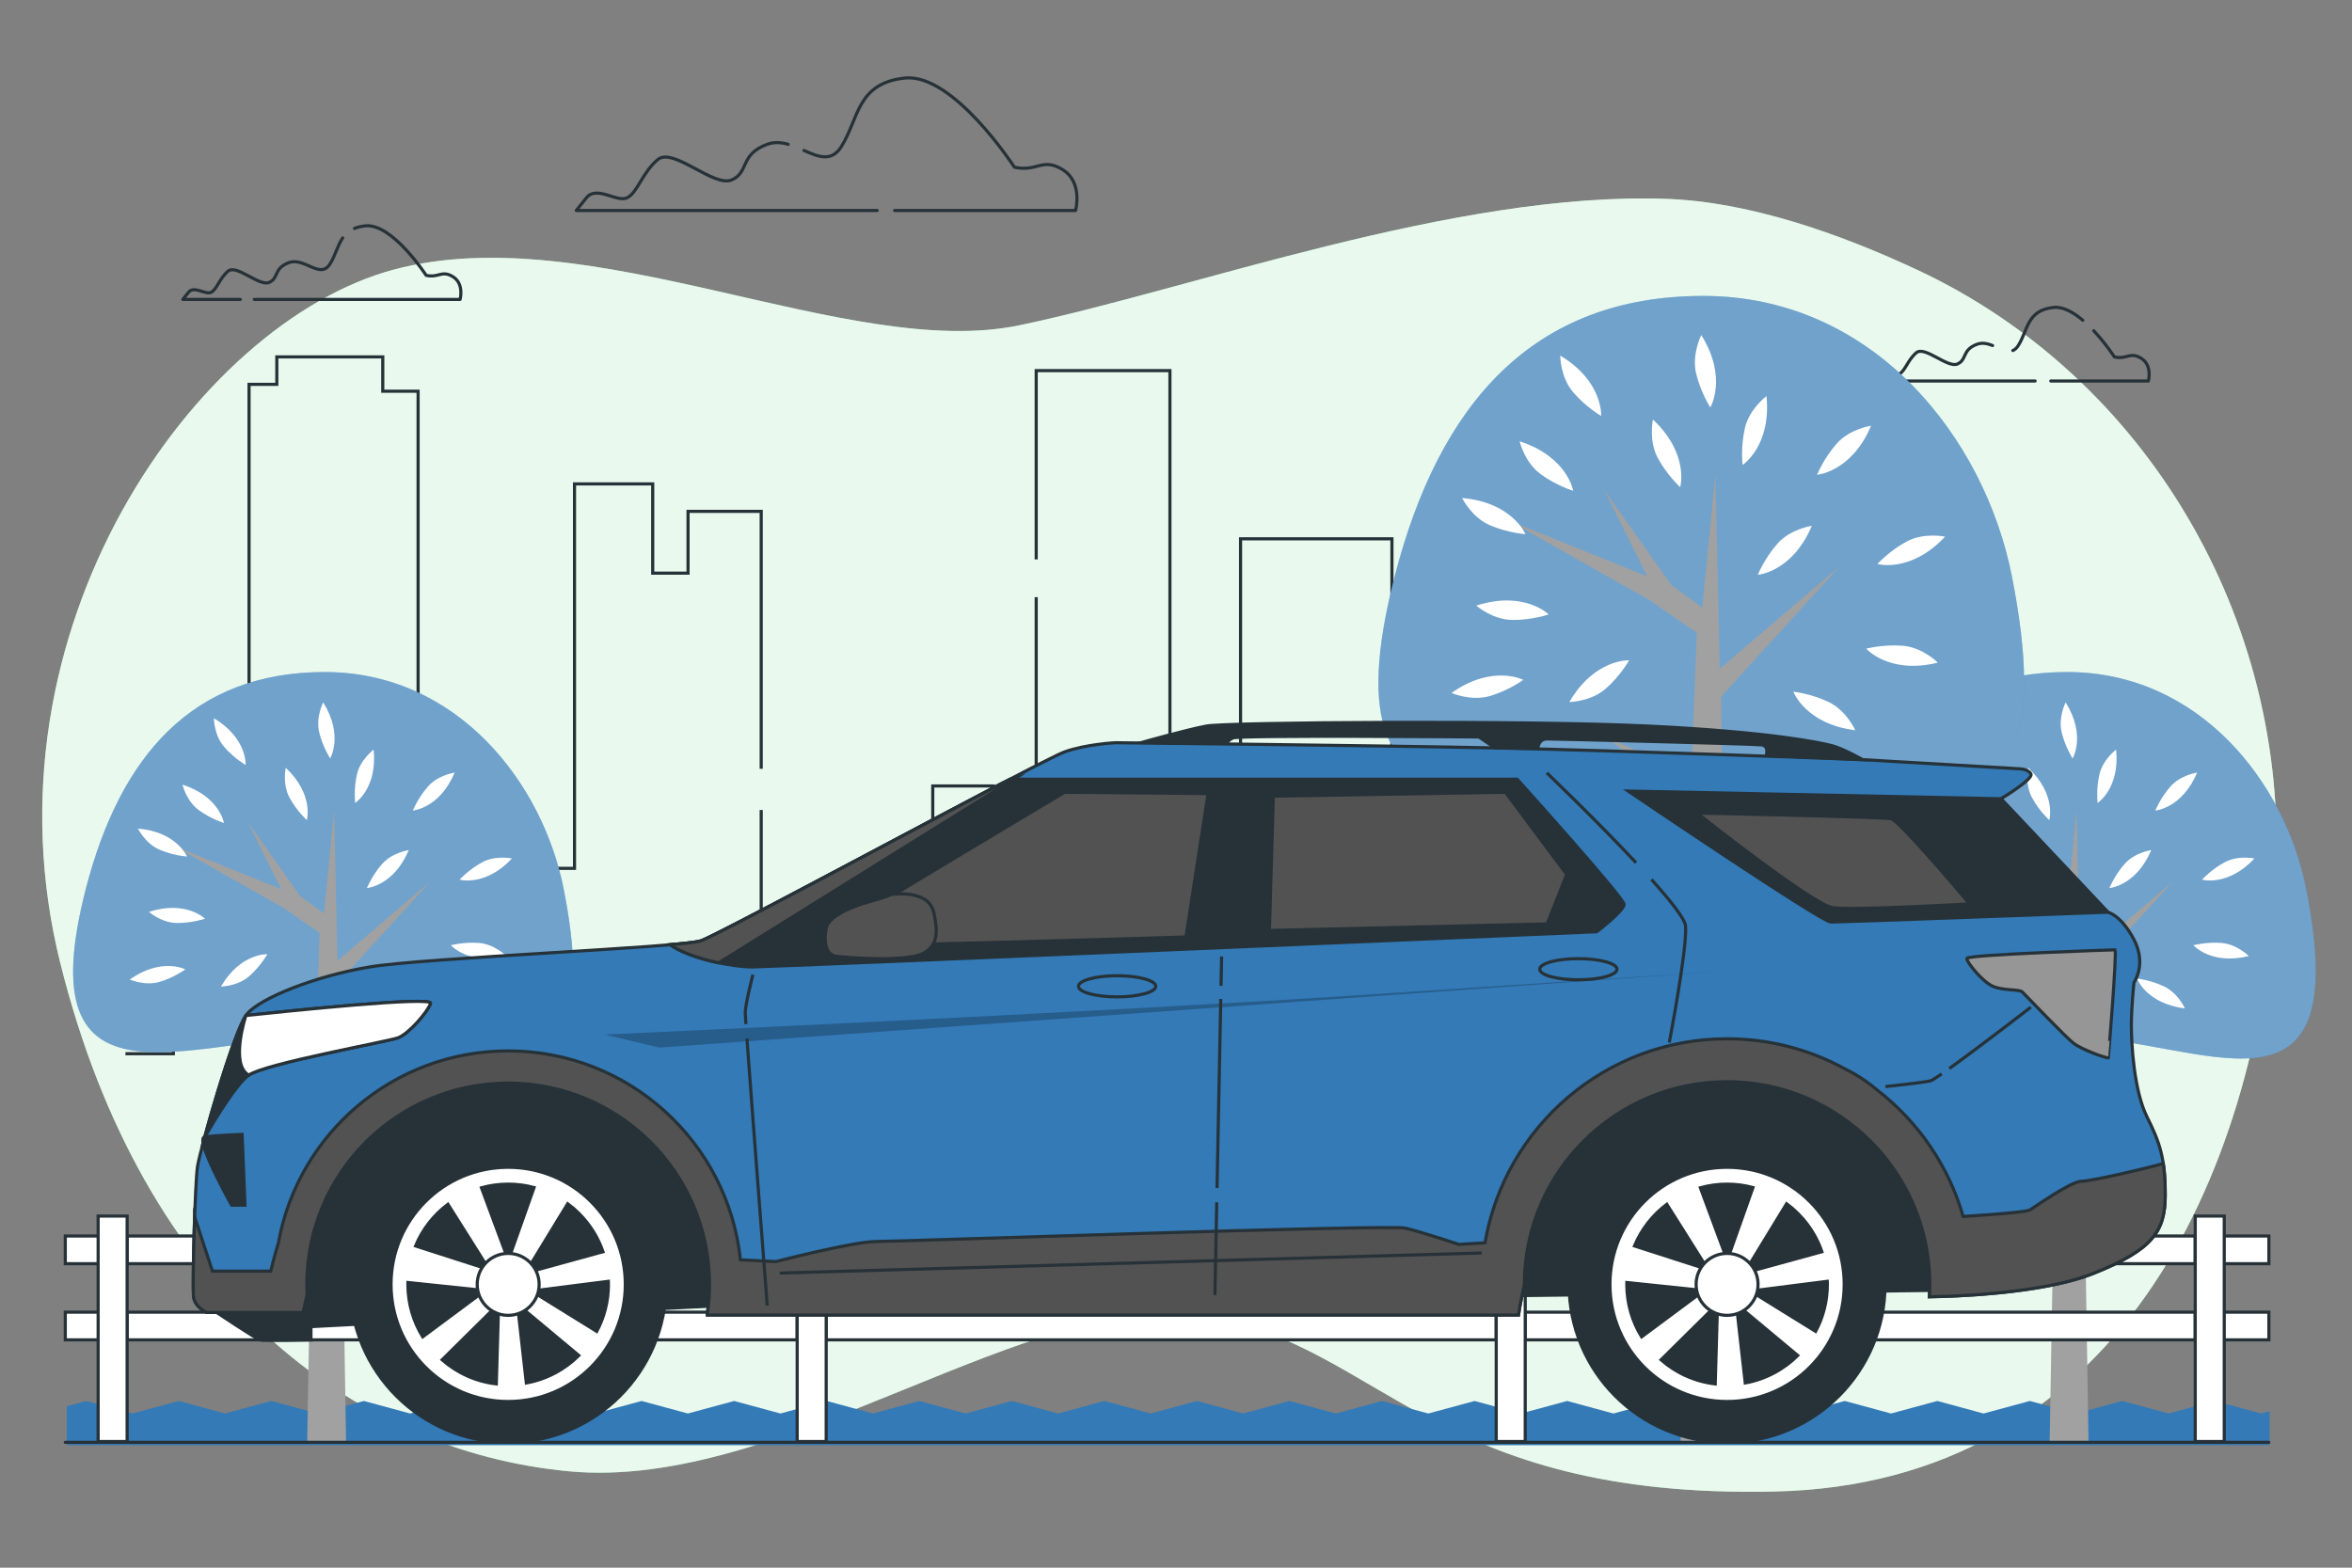 <?xml version="1.0" encoding="utf-8"?>
<!-- Generator: Adobe Illustrator 27.5.0, SVG Export Plug-In . SVG Version: 6.00 Build 0)  -->
<svg version="1.1" xmlns="http://www.w3.org/2000/svg" xmlns:xlink="http://www.w3.org/1999/xlink" x="0px" y="0px"
	 viewBox="0 0 750 500" style="enable-background:new 0 0 750 500;" xml:space="preserve">
<rect x="0" y="0" width="750" height="500" fill="#808080" stroke="none"/>
<g id="Background_Simple">
	<g>
		<path style="fill:#92E3A9;" d="M725.712,279.87c4.214-83.108-41.859-159.853-114.163-193.713
			c-25.258-11.828-53.94-21.791-80.187-22.731c-67.522-2.42-151.925,29.045-206.403,40.341S188.38,69.074,125.461,86.017
			C62.543,102.96-7.216,200.967,19.21,307.084C45.636,413.2,113.09,462.799,181.38,469.253s147.357-58.724,203.016-49.532
			c55.658,9.192,72.539,58.407,181.495,55.987c108.956-2.42,153.459-100.045,159.598-192.022
			C725.573,282.409,725.648,281.137,725.712,279.87z"/>
		<path style="opacity:0.8;fill:#FFFFFF;" d="M725.712,279.87c4.214-83.108-41.859-159.853-114.163-193.713
			c-25.258-11.828-53.94-21.791-80.187-22.731c-67.522-2.42-151.925,29.045-206.403,40.341S188.38,69.074,125.461,86.017
			C62.543,102.96-7.216,200.967,19.21,307.084C45.636,413.2,113.09,462.799,181.38,469.253s147.357-58.724,203.016-49.532
			c55.658,9.192,72.539,58.407,181.495,55.987c108.956-2.42,153.459-100.045,159.598-192.022
			C725.573,282.409,725.648,281.137,725.712,279.87z"/>
	</g>
</g>
<g id="Grass">
	<polygon style="fill:#337ab7;" points="723.719,460.937 723.719,450.099 721.035,450.826 706.283,446.826 691.527,450.826 
		676.774,446.826 662.023,450.826 647.271,446.826 632.514,450.826 617.76,446.826 603.009,450.826 588.254,446.826 
		573.499,450.826 558.746,446.826 543.991,450.826 529.235,446.826 514.482,450.826 499.726,446.826 484.971,450.826 
		470.216,446.826 455.459,450.826 440.704,446.826 425.946,450.826 411.191,446.826 396.433,450.826 381.677,446.826 
		366.92,450.826 352.163,446.826 337.406,450.826 322.649,446.826 307.89,450.826 293.132,446.826 278.375,450.826 263.617,446.826 
		248.859,450.826 234.101,446.826 219.341,450.826 204.584,446.826 189.826,450.826 175.069,446.826 160.313,450.826 
		145.555,446.826 130.794,450.826 116.036,446.826 101.276,450.826 86.516,446.826 71.754,450.826 56.996,446.826 42.234,450.826 
		27.475,446.826 21.295,448.5 21.295,460.937 	"/>
</g>
<g id="Clouds">
	<g>
		<g>
			<path style="fill:none;stroke:#263238;stroke-linecap:round;stroke-linejoin:round;stroke-miterlimit:10;" d="M81.08,95.492
				h65.639c0,0,1.353-4.963-2.256-7.218c-3.609-2.256-4.511,0.451-8.571-0.451c0,0-10.827-16.692-19.399-15.79
				c-1.365,0.144-2.501,0.425-3.459,0.816"/>
			<path style="fill:none;stroke:#263238;stroke-linecap:round;stroke-linejoin:round;stroke-miterlimit:10;" d="M109.27,75.896
				c-1.669,2.426-2.312,5.578-4.055,8.317c-3.158,4.962-8.12-2.256-13.083-0.451c-4.963,1.805-3.158,4.962-6.316,6.316
				s-10.376-5.865-13.083-3.609c-2.707,2.256-3.609,5.865-5.414,6.767c-1.804,0.902-5.413-2.256-7.218,0
				c-1.805,2.256-1.805,2.256-1.805,2.256H76.63"/>
		</g>
		<g>
			<path style="fill:none;stroke:#263238;stroke-linecap:round;stroke-linejoin:round;stroke-miterlimit:10;" d="M635.396,110.206
				c-1.593-0.622-3.253-1.029-4.914-0.425c-4.963,1.804-3.158,4.962-6.316,6.316s-10.376-5.865-13.083-3.609
				c-2.707,2.256-3.609,5.865-5.414,6.767c-1.805,0.902-5.414-2.256-7.218,0c-1.804,2.256-1.804,2.256-1.804,2.256h52.304"/>
			<path style="fill:none;stroke:#263238;stroke-linecap:round;stroke-linejoin:round;stroke-miterlimit:10;" d="M664.157,102.139
				c-3.004-2.545-6.298-4.404-9.314-4.087c-8.572,0.902-8.12,7.218-11.278,12.18c-0.525,0.826-1.101,1.314-1.717,1.563"/>
			<path style="fill:none;stroke:#263238;stroke-linecap:round;stroke-linejoin:round;stroke-miterlimit:10;" d="M653.958,121.511
				h31.11c0,0,1.353-4.962-2.256-7.218c-3.609-2.256-4.511,0.451-8.572-0.451c0,0-2.762-4.258-6.6-8.356"/>
		</g>
		<g>
			<path style="fill:none;stroke:#263238;stroke-linecap:round;stroke-linejoin:round;stroke-miterlimit:10;" d="M251.331,46.029
				c-2.183-0.622-4.417-0.825-6.651-0.013c-8.936,3.249-5.686,8.936-11.373,11.372c-5.686,2.437-18.683-10.56-23.557-6.498
				c-4.874,4.062-6.499,10.56-9.748,12.185c-3.249,1.625-9.748-4.062-12.997,0c-3.249,4.062-3.249,4.062-3.249,4.062h95.952"/>
			<path style="fill:none;stroke:#263238;stroke-linecap:round;stroke-linejoin:round;stroke-miterlimit:10;" d="M285.272,67.137
				h57.698c0,0,2.437-8.936-4.062-12.997c-6.498-4.062-8.123,0.812-15.434-0.812c0,0-19.496-30.056-34.93-28.431
				c-15.434,1.625-14.622,12.997-20.308,21.933c-3.147,4.945-7.289,3.173-11.875,1.154"/>
		</g>
	</g>
</g>
<g id="Buildings">
	<g>
		<polyline style="fill:none;stroke:#263238;stroke-miterlimit:10;" points="133.32,230.97 133.32,124.776 122.057,124.776 
			122.057,113.828 88.268,113.828 88.268,122.586 79.418,122.586 79.418,304.321 55.284,304.321 55.284,336.07 39.998,336.07 		"/>
		<polyline style="fill:none;stroke:#263238;stroke-miterlimit:10;" points="242.731,245.203 242.731,163.093 219.401,163.093 
			219.401,182.799 208.138,182.799 208.138,154.335 183.199,154.335 183.199,276.951 162.282,276.951 162.282,320.743 
			145.387,320.743 145.387,252.866 133.32,252.866 133.32,238.634 		"/>
		<polyline style="fill:none;stroke:#263238;stroke-miterlimit:10;" points="330.422,190.463 330.422,336.07 316.745,336.07 
			316.745,250.676 297.437,250.676 297.437,322.933 242.731,322.933 242.731,258.34 		"/>
		<polyline style="fill:none;stroke:#263238;stroke-miterlimit:10;" points="373.06,297.753 373.06,118.207 330.422,118.207 
			330.422,178.42 		"/>
		<polyline style="fill:none;stroke:#263238;stroke-miterlimit:10;" points="455.923,245.203 455.923,266.004 443.856,266.004 
			443.856,171.852 395.586,171.852 395.586,317.459 373.06,317.459 373.06,303.227 		"/>
		<polyline style="fill:none;stroke:#263238;stroke-miterlimit:10;" points="508.216,336.07 490.517,336.07 490.517,200.316 
			455.923,200.316 455.923,234.255 		"/>
	</g>
</g>
<g id="Trees">
	<g>
		<path style="fill:#337ab7;" d="M735.384,283.543c15.929,80.77-34.115,47.128-76.199,47.128c-42.084,0-95.41,27.392-76.199-47.128
			c10.977-42.58,34.115-69.201,76.199-69.201C701.269,214.342,728.667,249.482,735.384,283.543z"/>
		<path style="opacity:0.3;fill:#FFFFFF;" d="M735.384,283.543c15.929,80.77-34.115,47.128-76.199,47.128
			c-42.084,0-95.41,27.392-76.199-47.128c10.977-42.58,34.115-69.201,76.199-69.201
			C701.269,214.342,728.667,249.482,735.384,283.543z"/>
		<polygon style="fill:#A1A1A1;" points="635.168,323.341 655.691,339.003 653.589,460.02 665.99,460.02 663.608,313.318 
			692.958,281.035 663.253,306.419 662.173,258.351 658.932,291.297 651.293,285.756 634.628,262.132 645.34,283.606 
			610.864,269.693 646.001,289.548 657.564,297.562 656.232,332.522 		"/>
		<g>
			<path style="fill:#FFFFFF;" d="M646.745,244.873c0,0-1.124,5.204,1.212,9.521c2.336,4.318,5.529,7.186,5.529,7.186
				S655.804,253.367,646.745,244.873z"/>
			<path style="fill:#FFFFFF;" d="M603.121,290.84c0,0,4.013,3.499,8.922,3.54c4.908,0.042,8.963-1.368,8.963-1.368
				S614.934,287.013,603.121,290.84z"/>
			<path style="fill:#FFFFFF;" d="M597.008,312.408c0,0,4.871,2.151,9.57,0.733c4.7-1.417,8.153-3.966,8.153-3.966
				S607.154,305.247,597.008,312.408z"/>
			<path style="fill:#FFFFFF;" d="M626.098,314.654c0,0,5.324-0.071,9.008-3.315c3.684-3.244,5.764-6.999,5.764-6.999
				S632.345,303.921,626.098,314.654z"/>
			<path style="fill:#FFFFFF;" d="M613.825,250.255c0,0,1.207,5.186,5.164,8.091c3.957,2.905,8.07,4.134,8.07,4.134
				S625.645,254.062,613.825,250.255z"/>
			<path style="fill:#FFFFFF;" d="M700.622,246.411c0,0-5.272,0.747-8.513,4.433c-3.242,3.686-4.828,7.674-4.828,7.674
				S695.79,257.851,700.622,246.411z"/>
			<path style="fill:#FFFFFF;" d="M718.889,273.804c0,0-5.205-1.119-9.521,1.22c-4.315,2.339-7.181,5.535-7.181,5.535
				S710.403,282.871,718.889,273.804z"/>
			<path style="fill:#FFFFFF;" d="M717.102,304.921c0,0-3.753-3.777-8.646-4.168c-4.893-0.392-9.038,0.725-9.038,0.725
				S705.045,307.895,717.102,304.921z"/>
			<path style="fill:#FFFFFF;" d="M696.716,321.617c0,0-2.161-4.866-6.593-6.976c-4.432-2.11-8.703-2.544-8.703-2.544
				S684.391,320.099,696.716,321.617z"/>
			<path style="fill:#FFFFFF;" d="M685.987,271.128c0,0-5.272,0.747-8.514,4.433c-3.242,3.686-4.828,7.675-4.828,7.675
				S681.155,282.567,685.987,271.128z"/>
			<path style="fill:#FFFFFF;" d="M599.618,264.263c0,0,2.346,4.78,6.856,6.717c4.51,1.938,8.794,2.207,8.794,2.207
				S611.992,265.306,599.618,264.263z"/>
			<path style="fill:#FFFFFF;" d="M674.786,239.076c0,0-4.268,3.183-5.345,7.972c-1.077,4.789-0.556,9.05-0.556,9.05
				S676.032,251.431,674.786,239.076z"/>
			<path style="fill:#FFFFFF;" d="M658.69,224.014c0,0-2.423,4.741-1.274,9.514c1.148,4.773,3.498,8.365,3.498,8.365
				S665.265,234.548,658.69,224.014z"/>
			<path style="fill:#FFFFFF;" d="M623.847,229.077c0,0,0,5.324,3.195,9.051c3.194,3.727,6.921,5.857,6.921,5.857
				S634.496,235.466,623.847,229.077z"/>
		</g>
	</g>
	<g>
		<path style="fill:#337ab7;" d="M179.751,283.543c15.929,80.77-34.115,47.128-76.199,47.128s-95.41,27.392-76.199-47.128
			c10.977-42.58,34.115-69.201,76.199-69.201S173.033,249.482,179.751,283.543z"/>
		<path style="opacity:0.3;fill:#FFFFFF;" d="M179.751,283.543c15.929,80.77-34.115,47.128-76.199,47.128
			s-95.41,27.392-76.199-47.128c10.977-42.58,34.115-69.201,76.199-69.201S173.033,249.482,179.751,283.543z"/>
		<polygon style="fill:#A1A1A1;" points="79.534,323.341 100.058,339.003 97.956,460.02 110.356,460.02 107.974,313.318 
			137.324,281.035 107.619,306.419 106.539,258.351 103.298,291.297 95.66,285.756 78.994,262.132 89.707,283.606 55.23,269.693 
			90.367,289.548 101.931,297.562 100.598,332.522 		"/>
		<g>
			<path style="fill:#FFFFFF;" d="M91.111,244.873c0,0-1.124,5.204,1.212,9.521c2.336,4.318,5.529,7.186,5.529,7.186
				S100.171,253.367,91.111,244.873z"/>
			<path style="fill:#FFFFFF;" d="M47.487,290.84c0,0,4.013,3.499,8.922,3.54c4.908,0.042,8.963-1.368,8.963-1.368
				S59.301,287.013,47.487,290.84z"/>
			<path style="fill:#FFFFFF;" d="M41.375,312.408c0,0,4.871,2.151,9.57,0.733c4.7-1.417,8.153-3.966,8.153-3.966
				S51.52,305.247,41.375,312.408z"/>
			<path style="fill:#FFFFFF;" d="M70.465,314.654c0,0,5.324-0.071,9.008-3.315c3.684-3.244,5.764-6.999,5.764-6.999
				S76.712,303.921,70.465,314.654z"/>
			<path style="fill:#FFFFFF;" d="M58.191,250.255c0,0,1.207,5.186,5.164,8.091c3.957,2.905,8.07,4.134,8.07,4.134
				S70.011,254.062,58.191,250.255z"/>
			<path style="fill:#FFFFFF;" d="M144.989,246.411c0,0-5.272,0.747-8.514,4.433c-3.242,3.686-4.828,7.674-4.828,7.674
				S140.157,257.851,144.989,246.411z"/>
			<path style="fill:#FFFFFF;" d="M163.255,273.804c0,0-5.205-1.119-9.521,1.22c-4.315,2.339-7.181,5.535-7.181,5.535
				S154.77,282.871,163.255,273.804z"/>
			<path style="fill:#FFFFFF;" d="M161.469,304.921c0,0-3.753-3.777-8.646-4.168c-4.893-0.392-9.038,0.725-9.038,0.725
				S149.412,307.895,161.469,304.921z"/>
			<path style="fill:#FFFFFF;" d="M141.083,321.617c0,0-2.161-4.866-6.593-6.976c-4.432-2.11-8.703-2.544-8.703-2.544
				S128.758,320.099,141.083,321.617z"/>
			<path style="fill:#FFFFFF;" d="M130.354,271.128c0,0-5.272,0.747-8.514,4.433c-3.242,3.686-4.828,7.675-4.828,7.675
				S125.522,282.567,130.354,271.128z"/>
			<path style="fill:#FFFFFF;" d="M43.984,264.263c0,0,2.346,4.78,6.856,6.717c4.51,1.938,8.794,2.207,8.794,2.207
				S56.359,265.306,43.984,264.263z"/>
			<path style="fill:#FFFFFF;" d="M119.152,239.076c0,0-4.268,3.183-5.345,7.972c-1.077,4.789-0.556,9.05-0.556,9.05
				S120.398,251.431,119.152,239.076z"/>
			<path style="fill:#FFFFFF;" d="M103.056,224.014c0,0-2.423,4.741-1.274,9.514c1.148,4.773,3.498,8.365,3.498,8.365
				S109.631,234.548,103.056,224.014z"/>
			<path style="fill:#FFFFFF;" d="M68.214,229.077c0,0,0,5.324,3.195,9.051c3.194,3.727,6.921,5.857,6.921,5.857
				S78.863,235.466,68.214,229.077z"/>
		</g>
	</g>
	<g>
		<path style="fill:#337ab7;" d="M641.538,183.736c20.568,104.294-44.051,60.854-98.391,60.854
			c-54.34,0-123.197,35.37-98.391-60.854c14.174-54.981,44.051-89.355,98.391-89.355C597.487,94.38,632.864,139.755,641.538,183.736
			z"/>
		<path style="opacity:0.3;fill:#FFFFFF;" d="M641.538,183.736c20.568,104.294-44.051,60.854-98.391,60.854
			c-54.34,0-123.197,35.37-98.391-60.854c14.174-54.981,44.051-89.355,98.391-89.355C597.487,94.38,632.864,139.755,641.538,183.736
			z"/>
		<polygon style="fill:#A1A1A1;" points="512.134,235.123 538.635,255.348 535.92,459.887 551.932,459.887 548.857,222.182 
			586.755,180.497 548.398,213.274 547.004,151.207 542.819,193.747 532.956,186.593 511.437,156.088 525.269,183.816 
			480.752,165.852 526.122,191.489 541.053,201.837 539.332,246.979 		"/>
		<g>
			<path style="fill:#FFFFFF;" d="M527.083,133.803c0,0-1.452,6.72,1.564,12.295c3.016,5.575,7.139,9.279,7.139,9.279
				S538.781,144.77,527.083,133.803z"/>
			<path style="fill:#FFFFFF;" d="M470.753,193.158c0,0,5.182,4.518,11.52,4.571c6.338,0.053,11.574-1.766,11.574-1.766
				S486.008,188.216,470.753,193.158z"/>
			<path style="fill:#FFFFFF;" d="M462.861,221.007c0,0,6.289,2.777,12.358,0.947c6.069-1.83,10.528-5.122,10.528-5.122
				S475.961,211.76,462.861,221.007z"/>
			<path style="fill:#FFFFFF;" d="M500.423,223.907c0,0,6.874-0.092,11.631-4.28c4.757-4.189,7.443-9.037,7.443-9.037
				S508.489,210.048,500.423,223.907z"/>
			<path style="fill:#FFFFFF;" d="M484.575,140.752c0,0,1.559,6.696,6.668,10.447c5.109,3.751,10.42,5.338,10.42,5.338
				S499.838,145.669,484.575,140.752z"/>
			<path style="fill:#FFFFFF;" d="M596.652,135.789c0,0-6.807,0.965-10.993,5.724c-4.186,4.759-6.234,9.91-6.234,9.91
				S590.412,150.56,596.652,135.789z"/>
			<path style="fill:#FFFFFF;" d="M620.238,171.16c0,0-6.721-1.446-12.293,1.575c-5.572,3.021-9.273,7.147-9.273,7.147
				S609.281,182.867,620.238,171.16z"/>
			<path style="fill:#FFFFFF;" d="M617.931,211.339c0,0-4.846-4.876-11.164-5.382c-6.318-0.506-11.67,0.936-11.67,0.936
				S602.363,215.18,617.931,211.339z"/>
			<path style="fill:#FFFFFF;" d="M591.608,232.898c0,0-2.79-6.283-8.513-9.008c-5.723-2.724-11.237-3.285-11.237-3.285
				S575.693,230.939,591.608,232.898z"/>
			<path style="fill:#FFFFFF;" d="M577.755,167.704c0,0-6.807,0.964-10.993,5.724c-4.186,4.759-6.234,9.91-6.234,9.91
				S571.515,182.475,577.755,167.704z"/>
			<path style="fill:#FFFFFF;" d="M466.23,158.841c0,0,3.03,6.171,8.853,8.674c5.824,2.502,11.355,2.85,11.355,2.85
				S482.208,160.188,466.23,158.841z"/>
			<path style="fill:#FFFFFF;" d="M563.291,126.317c0,0-5.511,4.11-6.902,10.294c-1.391,6.184-0.718,11.686-0.718,11.686
				S564.899,142.271,563.291,126.317z"/>
			<path style="fill:#FFFFFF;" d="M542.507,106.868c0,0-3.128,6.122-1.645,12.284c1.483,6.162,4.517,10.801,4.517,10.801
				S550.996,120.471,542.507,106.868z"/>
			<path style="fill:#FFFFFF;" d="M497.517,113.407c0,0,0,6.875,4.125,11.687c4.125,4.812,8.937,7.562,8.937,7.562
				S511.267,121.657,497.517,113.407z"/>
		</g>
	</g>
</g>
<g id="Plants">
	<g>
		<g>
			<polyline style="fill:#FFFFFF;stroke:#263238;stroke-miterlimit:10;" points="709.262,418.505 723.492,418.505 723.492,427.336 
				709.262,427.336 			"/>
			<rect x="263.452" y="418.505" style="fill:#FFFFFF;stroke:#263238;stroke-miterlimit:10;" width="213.66" height="8.83"/>
			<polyline style="fill:#FFFFFF;stroke:#263238;stroke-miterlimit:10;" points="31.292,418.505 20.822,418.505 20.822,427.336 
				31.292,427.336 			"/>
			<rect x="40.542" y="418.505" style="fill:#FFFFFF;stroke:#263238;stroke-miterlimit:10;" width="213.66" height="8.83"/>
			<rect x="486.362" y="418.505" style="fill:#FFFFFF;stroke:#263238;stroke-miterlimit:10;" width="213.65" height="8.83"/>
		</g>
		<g>
			<polyline style="fill:#FFFFFF;stroke:#263238;stroke-miterlimit:10;" points="709.262,394.211 723.492,394.211 723.492,403.041 
				709.262,403.041 			"/>
			<rect x="263.452" y="394.211" style="fill:#FFFFFF;stroke:#263238;stroke-miterlimit:10;" width="213.66" height="8.83"/>
			<polyline style="fill:#FFFFFF;stroke:#263238;stroke-miterlimit:10;" points="31.292,394.211 20.822,394.211 20.822,403.041 
				31.292,403.041 			"/>
			<rect x="40.542" y="394.211" style="fill:#FFFFFF;stroke:#263238;stroke-miterlimit:10;" width="213.66" height="8.83"/>
			<rect x="486.362" y="394.211" style="fill:#FFFFFF;stroke:#263238;stroke-miterlimit:10;" width="213.65" height="8.83"/>
		</g>
		<rect x="700.012" y="387.855" style="fill:#FFFFFF;stroke:#263238;stroke-miterlimit:10;" width="9.25" height="71.9"/>
		<rect x="477.112" y="387.855" style="fill:#FFFFFF;stroke:#263238;stroke-miterlimit:10;" width="9.25" height="71.9"/>
		<rect x="254.202" y="387.855" style="fill:#FFFFFF;stroke:#263238;stroke-miterlimit:10;" width="9.25" height="71.9"/>
		<rect x="31.292" y="387.855" style="fill:#FFFFFF;stroke:#263238;stroke-miterlimit:10;" width="9.25" height="71.9"/>
	</g>
</g>
<g id="Car">
	<g>
		<path style="fill:#263238;stroke:#263238;stroke-miterlimit:10;" d="M68.05,417.927c0,0,13.726,9.151,14.946,9.456
			c1.22,0.305,16.166,0,16.166,0v-4.27l130.55-6.71l389.514-4.88c0,0,0.61-22.267-9.761-39.958
			c-10.371-17.691-29.282-31.112-50.024-32.942c-20.741-1.83-46.058,4.575-58.564,15.556
			c-12.506,10.981-24.097,53.989-24.097,53.989l-239.443,3.05c0,0-6.406-34.467-28.977-53.074
			c-22.572-18.606-54.294-22.877-82.356-14.336c-28.062,8.541-36.298,63.445-36.298,63.445L68.05,417.927z"/>
		<path style="fill:#337ab7;stroke:#263238;stroke-miterlimit:10;" d="M684.628,356.22c-4.158-8.316-4.99-23.286-4.99-29.107
			c0-5.821,0.832-13.722,0.832-13.722s4.158-5.821,0-13.722c-4.158-7.9-8.316-8.732-8.316-8.732l-34.097-36.176
			c0,0,10.395-6.237,9.564-7.9c-0.832-1.663-3.742-1.663-3.742-1.663l-49.898-2.911c0,0-76.51-2.911-117.26-3.742
			c-40.75-0.832-121.002-1.663-121.002-1.663s-9.148,0.416-16.217,2.911c-7.069,2.495-109.775,58.214-116.012,60.293
			c-6.237,2.079-88.153,5.406-105.617,8.316c-17.464,2.911-34.928,9.979-39.087,14.969c-4.158,4.99-14.969,43.245-15.801,48.65
			c-0.832,5.406-1.663,38.255-1.247,41.582c0.416,3.327,4.158,4.99,4.158,4.99h30.77c0,0,0.438-2.188,1.262-5.711
			c-0.053-1.072-0.082-2.151-0.082-3.236c0-35.456,28.743-64.199,64.199-64.199c35.456,0,64.199,28.743,64.199,64.199
			c0,3.253-0.247,6.448-0.714,9.572c0.024,0.126,0.039,0.208,0.039,0.208h258.637c0,0,0.544-3.841,1.878-9.658
			c0-0.041-0.003-0.081-0.003-0.121c0-35.704,28.943-64.647,64.647-64.647c35.703,0,64.647,28.943,64.647,64.647
			c0,1.326-0.053,2.64-0.131,3.946c6.462-0.086,35.756-0.841,52.337-7.473c18.712-7.485,22.87-13.306,22.87-24.949
			C690.449,369.526,688.786,364.536,684.628,356.22z"/>
		<path style="opacity:0.24;" d="M192.858,329.957c0,0,154.105-6.942,239.488-12.495c85.383-5.553,115.926-7.636,115.926-7.636
			l-338.06,24.296L192.858,329.957z"/>
		<path style="fill:#525252;stroke:#263238;stroke-miterlimit:10;" d="M690.432,379.334c-0.003-0.197-0.007-0.391-0.012-0.584
			c-0.005-0.206-0.012-0.402-0.018-0.603c-0.006-0.194-0.011-0.392-0.018-0.582c-0.011-0.307-0.024-0.611-0.039-0.908
			c-0.014-0.282-0.029-0.558-0.046-0.833c-0.004-0.067-0.007-0.138-0.011-0.205c-0.021-0.323-0.044-0.639-0.069-0.952
			c-0.01-0.13-0.021-0.259-0.032-0.387c-0.096-1.114-0.218-2.167-0.369-3.169c-6.323,1.789-23.249,5.639-26.059,5.639
			c-3.355,0-14.946,8.236-16.471,9.151c-1.326,0.796-17.165,1.821-21.286,2.076c-4.652-16.188-14.375-30.22-27.349-40.274
			c-2.286-1.923-4.683-3.658-7.184-5.115c-0.931-0.542-1.984-1.102-3.131-1.667c-11.164-6.123-23.979-9.611-37.611-9.611
			c-38.743,0-70.896,28.133-77.196,65.081l-8.341,0.491c0,0-11.896-3.965-17.081-5.186c-5.185-1.22-161.357,4.27-168.677,4.27
			c-7.321,0-32.027,6.405-32.027,6.405l-11.303-0.565c-3.918-37.443-35.576-66.63-74.056-66.63
			c-36.604,0-67.018,26.418-73.27,61.222c-1.658,5.422-2.422,9.024-2.422,9.024H67.745l-5.681-17.314c0,0.001,0,0.003,0,0.004
			c0,0.003,0,0.005,0,0.008c-0.009,0.248-0.017,0.498-0.025,0.747c0,0.016-0.001,0.033-0.002,0.049
			c-0.007,0.222-0.015,0.444-0.022,0.667c-0.011,0.335-0.022,0.67-0.032,1.006c-0.009,0.279-0.017,0.559-0.026,0.839
			c-0.008,0.249-0.015,0.498-0.023,0.747c-0.01,0.333-0.019,0.665-0.029,0.997c-0.009,0.31-0.017,0.618-0.026,0.927
			c-0.007,0.248-0.013,0.495-0.02,0.742c-0.008,0.292-0.015,0.583-0.023,0.874c-0.002,0.098-0.005,0.196-0.007,0.294
			c-0.006,0.229-0.012,0.458-0.017,0.686c-0.005,0.212-0.01,0.424-0.015,0.635c-0.01,0.414-0.019,0.826-0.028,1.234
			c-0.004,0.161-0.007,0.32-0.01,0.479c-0.006,0.283-0.012,0.563-0.017,0.842c-0.001,0.069-0.003,0.138-0.004,0.207
			c-0.004,0.186-0.007,0.372-0.011,0.556c-0.007,0.364-0.014,0.724-0.02,1.08c-0.003,0.164-0.006,0.327-0.009,0.489
			c-0.007,0.41-0.014,0.816-0.02,1.213c-0.002,0.126-0.004,0.251-0.006,0.376c-0.005,0.357-0.01,0.708-0.014,1.052
			c-0.001,0.11-0.003,0.221-0.004,0.33c-0.004,0.366-0.008,0.723-0.011,1.073c-0.001,0.11-0.002,0.221-0.003,0.33
			c-0.001,0.157-0.002,0.304-0.003,0.458c-0.001,0.214-0.003,0.433-0.005,0.639c0,0.075-0.001,0.148-0.001,0.223
			c0,0.091,0,0.176-0.001,0.266c-0.001,0.266-0.002,0.532-0.002,0.782c0,0.012,0,0.025,0,0.038c0,0.191,0.001,0.364,0.001,0.546
			c0,0.141,0,0.289,0.001,0.425c0,0.069,0.001,0.138,0.001,0.206c0.001,0.118,0.002,0.223,0.003,0.336
			c0.001,0.171,0.003,0.348,0.004,0.508c0.001,0.052,0.001,0.102,0.002,0.152c0.004,0.269,0.008,0.526,0.013,0.759
			c0,0.003,0,0.005,0,0.008c0.005,0.235,0.012,0.444,0.019,0.64c0.001,0.035,0.003,0.072,0.004,0.106
			c0.007,0.182,0.015,0.345,0.025,0.487c0.002,0.026,0.004,0.049,0.005,0.074c0.01,0.14,0.02,0.265,0.032,0.359
			c0.416,3.327,4.158,4.99,4.158,4.99h22.234h8.536c0,0,0.438-2.188,1.262-5.711c-0.053-1.072-0.082-2.151-0.082-3.236
			c0-35.456,28.743-64.199,64.199-64.199c35.456,0,64.199,28.743,64.199,64.199c0,3.253-0.247,6.448-0.714,9.572
			c0.024,0.126,0.039,0.208,0.039,0.208h10.286h237.167h11.184c0,0,0.544-3.841,1.878-9.658c0-0.041-0.003-0.081-0.003-0.121
			c0-35.704,28.943-64.647,64.647-64.647c35.703,0,64.647,28.943,64.647,64.647c0,1.326-0.053,2.64-0.131,3.946
			c2.271-0.03,7.367-0.144,13.734-0.566l0,0c0.692-0.046,1.401-0.096,2.121-0.149c0.08-0.006,0.161-0.012,0.241-0.018
			c1.494-0.112,3.04-0.24,4.627-0.389c0.024-0.002,0.048-0.005,0.072-0.007c0.724-0.068,1.458-0.141,2.196-0.217
			c0.16-0.017,0.32-0.034,0.48-0.051c0.646-0.068,1.296-0.14,1.948-0.215c0.15-0.017,0.3-0.034,0.451-0.052
			c1.567-0.183,3.151-0.387,4.737-0.613c0.209-0.03,0.417-0.061,0.626-0.091c0.587-0.086,1.174-0.175,1.76-0.267
			c0.228-0.036,0.457-0.072,0.685-0.108c0.672-0.109,1.344-0.222,2.012-0.339c0.111-0.02,0.222-0.037,0.332-0.057
			c0.769-0.137,1.534-0.281,2.295-0.43c0.203-0.04,0.405-0.082,0.607-0.123c0.561-0.113,1.12-0.229,1.674-0.349
			c0.245-0.053,0.49-0.107,0.733-0.161c0.555-0.124,1.104-0.252,1.649-0.384c0.194-0.047,0.391-0.092,0.584-0.14
			c0.721-0.179,1.434-0.364,2.135-0.556c0.141-0.039,0.277-0.08,0.416-0.119c0.562-0.158,1.117-0.319,1.663-0.486
			c0.22-0.067,0.437-0.136,0.654-0.205c0.482-0.153,0.957-0.31,1.425-0.47c0.198-0.068,0.398-0.135,0.594-0.204
			c0.643-0.228,1.275-0.462,1.885-0.706c18.712-7.485,22.87-13.306,22.87-24.949C690.449,380.535,690.442,379.93,690.432,379.334z"
			/>
		<path style="fill:#263238;stroke:#263238;stroke-miterlimit:10;" d="M323.285,248.524h-1.24
			c-31.407,16.369-93.739,49.955-98.556,51.561c-1.115,0.372-4.661,0.784-9.816,1.226c6.857,4.722,20.37,7.09,26.033,7.09
			c5.821,0,269.448-11.227,269.448-11.227s8.732-6.653,8.732-8.732s-34.097-39.918-34.097-39.918H323.285z"/>
		<path style="fill:#525252;stroke:#263238;stroke-miterlimit:10;" d="M319.701,249.747c-32.058,16.759-91.512,48.771-96.212,50.337
			c-1.115,0.372-4.661,0.784-9.816,1.226c3.906,2.69,9.969,4.613,15.513,5.773l94.099-58.56L319.701,249.747z"/>
		<path style="fill:#525252;stroke:#263238;stroke-miterlimit:10;" d="M339.501,252.682c0,0-67.778,40.334-70.689,42.829
			s-1.663,4.99,0.832,5.821s108.528-2.495,108.528-2.495l7.069-45.74L339.501,252.682z"/>
		<polygon style="fill:#525252;stroke:#263238;stroke-miterlimit:10;" points="406.032,253.929 404.784,296.758 493.353,294.679 
			499.59,278.878 480.047,252.682 		"/>
		<path style="fill:#525252;stroke:#263238;stroke-miterlimit:10;" d="M284.24,285.259c0,0-1.297,0.778-7.004,2.335
			c-5.707,1.556-12.97,4.669-13.748,8.301c-0.778,3.632-0.519,8.56,3.113,9.079c3.632,0.519,22.049,1.816,27.497-0.778
			c5.447-2.594,4.669-7.782,3.891-12.192c-0.778-4.41-3.372-5.707-6.485-6.485C288.39,284.741,284.24,285.259,284.24,285.259z"/>
		<ellipse style="fill:none;stroke:#263238;stroke-miterlimit:10;" cx="356.224" cy="314.572" rx="12.322" ry="3.372"/>
		<ellipse style="fill:none;stroke:#263238;stroke-miterlimit:10;" cx="503.304" cy="309.124" rx="12.322" ry="3.372"/>
		<path style="fill:none;stroke:#263238;stroke-miterlimit:10;" d="M526.618,280.508c6.116,6.81,10.668,12.567,10.862,14.8
			c0.61,7.016-5.185,37.213-5.185,37.213"/>
		<path style="fill:none;stroke:#263238;stroke-miterlimit:10;" d="M493.252,246.505c0,0,15.743,15.082,28.445,28.646"/>
		<path style="fill:none;stroke:#263238;stroke-miterlimit:10;" d="M621.599,340.794c9.351-6.691,25.994-19.56,25.994-19.56"/>
		<path style="fill:none;stroke:#263238;stroke-miterlimit:10;" d="M601.23,346.552c0,0,11.896-1.22,14.336-1.83
			c0.438-0.109,1.748-0.935,3.604-2.215"/>
		<line style="fill:none;stroke:#263238;stroke-miterlimit:10;" x1="387.994" y1="383.468" x2="387.409" y2="413.047"/>
		<line style="fill:none;stroke:#263238;stroke-miterlimit:10;" x1="389.276" y1="318.603" x2="388.084" y2="378.885"/>
		<line style="fill:none;stroke:#263238;stroke-miterlimit:10;" x1="389.544" y1="305.069" x2="389.359" y2="314.409"/>
		<line style="fill:none;stroke:#263238;stroke-miterlimit:10;" x1="472.51" y1="399.626" x2="248.624" y2="406.031"/>
		<path style="fill:none;stroke:#263238;stroke-miterlimit:10;" d="M238.185,331.245c1.646,22.822,6.473,85.157,6.473,85.157"/>
		<path style="fill:none;stroke:#263238;stroke-miterlimit:10;" d="M240.083,310.864c0,0-2.44,9.456-2.44,12.201
			c0,0.289,0.078,1.548,0.216,3.571"/>
		<path style="fill:#263238;stroke:#263238;stroke-miterlimit:10;" d="M78.408,323.89c-3.246,4.913-9.662,25.931-13.125,38.718
			c3.27-5.611,10.187-16.987,14.053-19.716c5.185-3.66,44.228-10.676,47.584-11.896c3.355-1.22,9.456-8.236,10.371-10.981
			C138.072,317.669,91.878,322.448,78.408,323.89z"/>
		<path style="fill:#FFFFFF;stroke:#263238;stroke-miterlimit:10;" d="M137.29,320.015c0.782-2.345-45.412,2.434-58.882,3.875
			c0,0-5.173,15.646,0.928,19.002c5.185-3.66,44.228-10.676,47.584-11.896C130.275,329.776,136.375,322.76,137.29,320.015z"/>
		<path style="fill:#263238;stroke:#263238;stroke-miterlimit:10;" d="M77.201,361.803l0.915,22.572h-4.27
			c0,0-11.94-21.267-8.563-21.767C68.66,362.108,77.201,361.803,77.201,361.803z"/>
		<path style="fill:#263238;stroke:#263238;stroke-miterlimit:10;" d="M519.178,252.3c0,0,61.615,41.788,64.665,41.788
			c3.05,0,88.31-3.151,88.31-3.151l-34.097-36.176L519.178,252.3z"/>
		<path style="fill:#525252;stroke:#263238;stroke-miterlimit:10;" d="M541.14,259.315c0,0,36.908,29.282,43.313,30.197
			c6.405,0.915,43.618-1.22,43.618-1.22s-22.267-26.537-25.012-27.147C600.315,260.535,541.14,259.315,541.14,259.315z"/>
		<path style="fill:#969696;stroke:#263238;stroke-miterlimit:10;" d="M674.435,302.934c0,0-47.279,1.525-47.279,2.745
			s4.88,7.321,8.236,8.846c3.355,1.525,8.541,0.915,9.456,1.83c0.915,0.915,14.031,14.641,16.471,16.471
			c2.44,1.83,9.761,4.575,10.981,4.575C672.3,337.401,675.045,304.459,674.435,302.934z"/>
		<g>
			<circle style="fill:#263238;stroke:#263238;stroke-miterlimit:10;" cx="162.044" cy="409.644" r="50.376"/>
			<path style="fill:#FFFFFF;stroke:#263238;stroke-miterlimit:10;" d="M162.044,372.294c-20.628,0-37.351,16.722-37.351,37.351
				c0,20.628,16.722,37.351,37.351,37.351c20.628,0,37.351-16.722,37.351-37.351C199.395,389.016,182.673,372.294,162.044,372.294z
				 M192.278,399.232l-24.729,6.781l13.48-22.098C186.185,387.726,190.149,393.05,192.278,399.232z M158.262,441.391
				c-6.578-0.776-12.541-3.546-17.274-7.691L159,415.874L158.262,441.391z M165.005,415.984l19.574,16.343
				c-4.479,4.45-10.27,7.575-16.74,8.76L165.005,415.984z M170.303,378.75l-8.213,23.165l-8.566-23.09
				c2.714-0.749,5.568-1.157,8.52-1.157C164.901,377.667,167.668,378.047,170.303,378.75z M142.83,384.085l13.136,20.847
				l-23.457-7.554C134.714,392.074,138.304,387.492,142.83,384.085z M130.083,409.041l24.571,2.578l-19.862,14.754
				c-2.994-4.867-4.724-10.595-4.724-16.729C130.067,409.442,130.079,409.243,130.083,409.041z M190.29,424.637l-20.775-12.863
				l24.482-3.109c0.01,0.327,0.025,0.652,0.025,0.981C194.021,415.063,192.669,420.164,190.29,424.637z"/>
			<circle style="fill:#FFFFFF;stroke:#263238;stroke-miterlimit:10;" cx="162.044" cy="409.644" r="9.876"/>
		</g>
		<g>
			<circle style="fill:#263238;stroke:#263238;stroke-miterlimit:10;" cx="550.727" cy="409.644" r="50.376"/>
			<path style="fill:#FFFFFF;stroke:#263238;stroke-miterlimit:10;" d="M550.727,372.294c-20.628,0-37.351,16.722-37.351,37.351
				c0,20.628,16.722,37.351,37.351,37.351c20.628,0,37.351-16.722,37.351-37.351C588.078,389.016,571.355,372.294,550.727,372.294z
				 M580.96,399.232l-24.729,6.781l13.48-22.098C574.867,387.726,578.832,393.05,580.96,399.232z M546.945,441.391
				c-6.578-0.776-12.541-3.546-17.274-7.691l18.011-17.826L546.945,441.391z M553.688,415.984l19.574,16.343
				c-4.479,4.45-10.27,7.575-16.74,8.76L553.688,415.984z M558.986,378.75l-8.213,23.165l-8.566-23.09
				c2.714-0.749,5.568-1.157,8.52-1.157C553.583,377.667,556.351,378.047,558.986,378.75z M531.512,384.085l13.136,20.847
				l-23.457-7.554C523.397,392.074,526.986,387.492,531.512,384.085z M518.765,409.041l24.571,2.578l-19.862,14.754
				c-2.994-4.867-4.724-10.595-4.724-16.729C518.75,409.442,518.761,409.243,518.765,409.041z M578.972,424.637l-20.776-12.863
				l24.482-3.109c0.01,0.327,0.025,0.652,0.025,0.981C582.704,415.063,581.351,420.164,578.972,424.637z"/>
			<circle style="fill:#FFFFFF;stroke:#263238;stroke-miterlimit:10;" cx="550.727" cy="409.644" r="9.876"/>
		</g>
		<path style="fill:#263238;stroke:#263238;stroke-miterlimit:10;" d="M364.053,236.809c0,0,13.97-3.967,20.586-5.228
			c6.616-1.26,102.077-1.89,141.143,0s55.134,5.356,58.6,6.301c3.466,0.945,9.597,4.405,9.597,4.405l-30.754-1.373
			c0,0,0.993-3.032-1.527-3.347c-2.52-0.315-65.531-1.89-68.366-1.89c-2.835,0-2.938,2.997-2.938,2.997l-13.674-0.129l-5.126-3.498
			c0,0-76.558-0.63-78.448,0.315c-1.89,0.945-1.685,1.6-1.685,1.6L364.053,236.809z"/>
	</g>
</g>
<g id="Floor">
	
		<line style="fill:none;stroke:#263238;stroke-linecap:round;stroke-linejoin:round;stroke-miterlimit:10;" x1="20.821" y1="460.02" x2="723.494" y2="460.02"/>
</g>
</svg>
